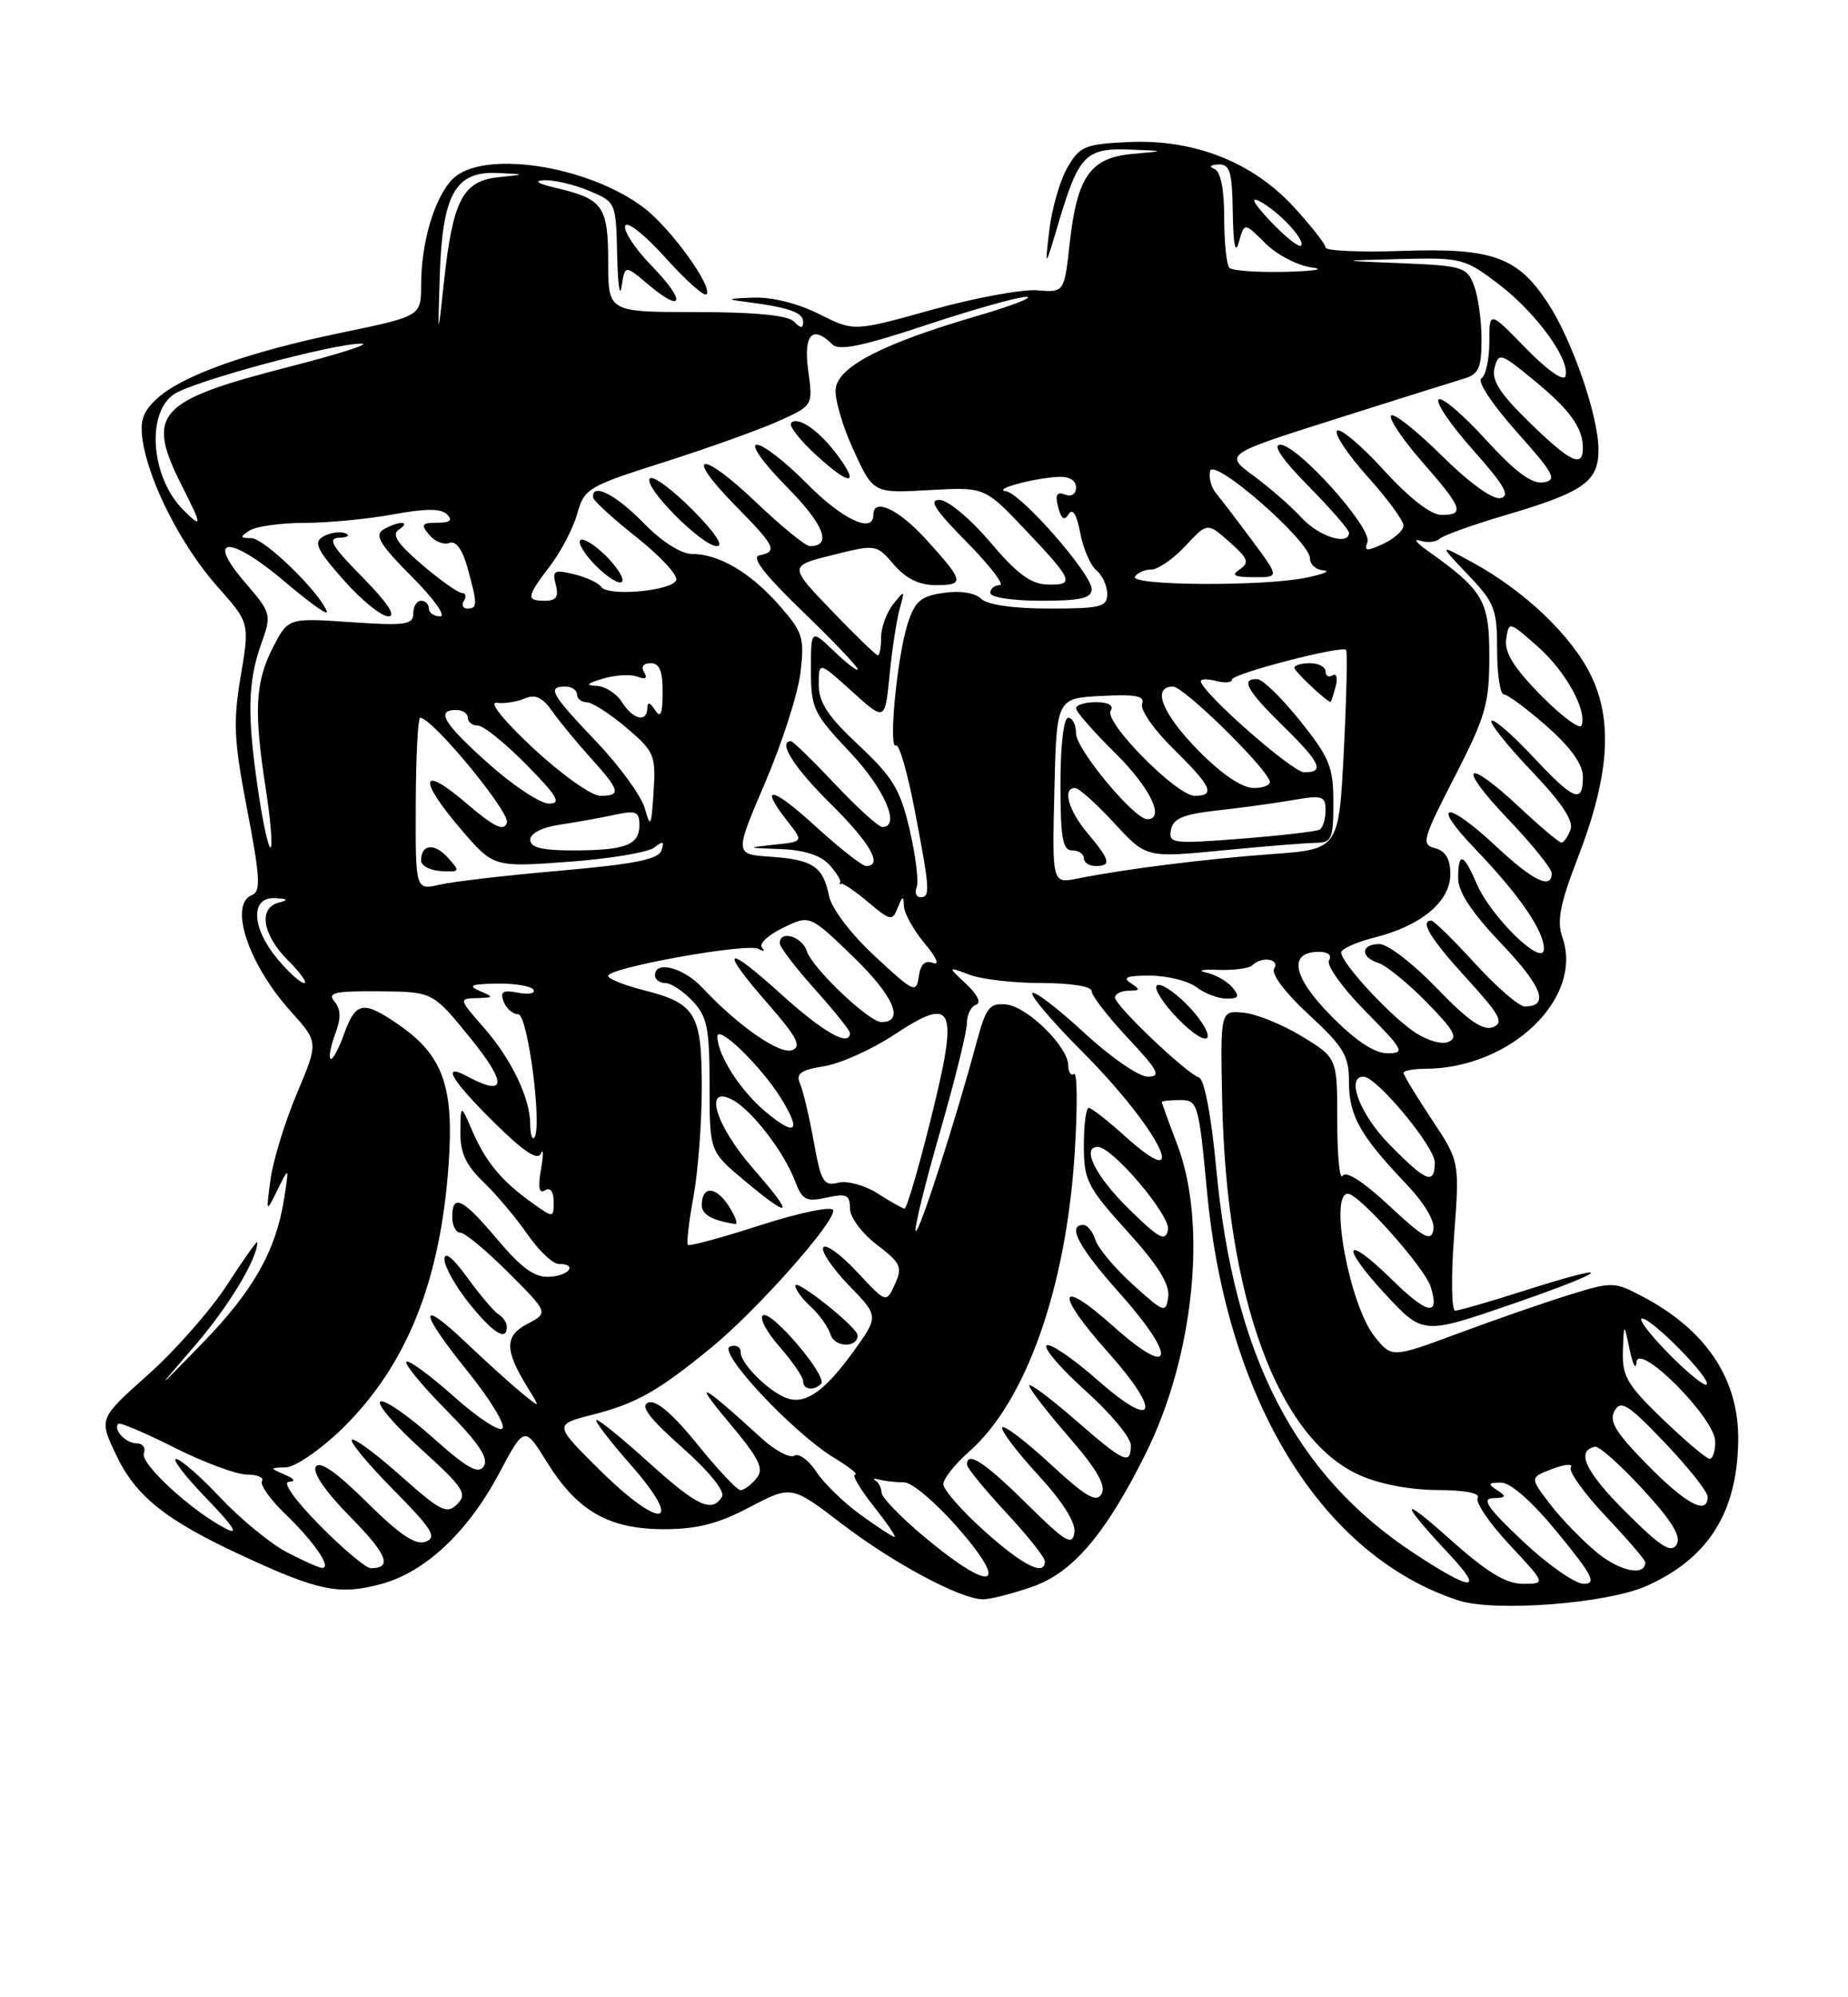 <?xml version="1.0" encoding="UTF-8" standalone="no"?>
<!DOCTYPE svg PUBLIC "-//W3C//DTD SVG 1.1//EN" "http://www.w3.org/Graphics/SVG/1.1/DTD/svg11.dtd" >
<svg xmlns="http://www.w3.org/2000/svg" xmlns:xlink="http://www.w3.org/1999/xlink" version="1.1" viewBox="0 0 237 256">
 <g >
 <path fill="currentColor"
d=" M 211.18 203.27 C 219.08 199.73 222.78 193.89 222.92 184.71 C 223.05 176.84 218.88 170.52 210.71 166.21 C 207.01 164.26 206.78 164.25 201.21 165.98 C 198.07 166.95 191.68 169.17 187.00 170.91 C 178.50 174.06 178.50 174.06 176.29 171.31 C 173.09 167.33 170.41 153.00 172.86 153.00 C 174.27 153.00 182.69 162.46 183.47 164.90 C 184.71 168.81 183.10 168.52 178.50 164.00 C 172.40 158.01 171.77 159.53 177.70 165.92 C 182.50 171.08 182.50 171.08 194.00 167.12 C 206.68 162.75 207.63 161.55 195.29 165.49 C 191.00 166.86 187.11 167.98 186.63 167.99 C 186.15 167.99 186.08 163.73 186.48 158.43 C 187.20 148.87 187.20 148.87 183.60 143.45 C 181.62 140.47 180.00 137.80 180.00 137.52 C 180.00 137.23 181.24 137.00 182.75 136.99 C 193.72 136.97 203.14 127.93 200.36 120.11 C 199.64 118.08 200.07 115.84 202.33 110.00 C 206.37 99.55 206.89 92.47 204.05 86.60 C 201.59 81.51 195.55 75.75 188.88 72.11 C 184.50 69.71 184.50 69.71 188.25 73.65 C 191.69 77.25 192.00 78.06 192.00 83.29 C 192.00 86.43 192.39 89.00 192.86 89.00 C 193.33 89.00 195.81 90.84 198.36 93.08 C 201.47 95.82 203.00 97.97 203.00 99.58 C 203.00 103.09 201.85 102.61 196.54 96.93 C 193.93 94.15 191.57 92.10 191.28 92.39 C 191.00 92.67 193.30 95.56 196.40 98.81 C 200.28 102.87 201.85 105.24 201.41 106.36 C 201.07 107.26 200.54 108.00 200.25 108.00 C 199.95 108.00 197.54 105.97 194.90 103.50 C 187.88 96.94 186.74 97.99 193.35 104.93 C 196.46 108.18 199.00 111.33 199.00 111.93 C 199.00 114.06 196.61 112.91 191.90 108.50 C 185.50 102.52 183.34 102.72 189.13 108.75 C 194.83 114.69 198.00 119.28 198.00 121.60 C 198.00 124.13 191.23 117.58 189.37 113.25 C 187.69 109.33 187.00 109.13 187.00 112.57 C 187.00 114.33 188.77 117.00 192.60 121.01 C 197.82 126.49 198.74 129.00 195.54 129.00 C 194.80 129.00 191.94 126.52 189.17 123.50 C 186.41 120.47 183.89 118.00 183.57 118.00 C 182.03 118.00 183.46 120.34 188.10 125.41 C 192.40 130.12 192.92 131.09 191.45 131.66 C 190.18 132.14 188.25 130.80 184.27 126.66 C 181.28 123.55 177.97 121.00 176.92 121.00 C 174.50 121.00 174.41 122.68 176.79 123.43 C 177.78 123.75 180.56 126.01 182.97 128.47 C 186.53 132.10 187.04 133.05 185.71 133.56 C 184.78 133.92 182.81 133.29 181.15 132.11 C 177.83 129.74 172.00 123.36 172.00 122.08 C 172.00 121.62 173.95 120.75 176.33 120.15 C 182.30 118.64 186.00 115.54 186.00 112.04 C 186.00 110.10 185.40 109.08 184.05 108.72 C 182.24 108.25 182.43 107.58 186.55 99.57 C 190.53 91.84 191.00 90.20 191.00 84.15 C 191.00 76.95 190.26 75.69 183.00 70.53 C 181.62 69.55 181.23 69.00 182.13 69.30 C 183.02 69.60 184.15 69.49 184.63 69.05 C 185.11 68.62 188.88 67.26 193.00 66.05 C 203.12 63.07 205.00 61.75 205.00 57.63 C 205.00 53.32 201.60 43.51 198.47 38.78 C 194.59 32.91 191.37 31.76 179.87 32.16 C 174.44 32.35 170.00 32.15 170.00 31.73 C 170.00 31.30 168.16 28.96 165.91 26.51 C 160.58 20.73 153.07 17.80 144.65 18.21 C 139.12 18.48 138.46 18.75 136.88 21.50 C 135.93 23.15 134.90 26.75 134.57 29.50 C 133.99 34.50 133.99 34.50 135.84 28.28 C 138.35 19.89 139.27 18.96 144.87 19.17 C 149.50 19.35 149.50 19.35 145.23 19.73 C 139.83 20.22 138.14 22.62 137.19 31.15 C 136.49 37.50 136.49 37.50 132.99 37.21 C 131.07 37.06 125.00 38.18 119.50 39.71 C 109.50 42.50 109.50 42.50 105.04 40.25 C 102.32 38.88 99.00 38.06 96.54 38.15 C 93.30 38.27 93.09 38.37 95.50 38.67 C 101.04 39.37 103.00 40.03 103.00 41.22 C 103.00 42.12 102.71 42.11 101.80 41.20 C 101.01 40.41 96.76 40.00 89.30 40.00 C 78.00 40.00 78.00 40.00 78.00 33.62 C 78.00 26.46 77.34 25.51 71.42 24.12 C 68.98 23.55 68.36 23.16 69.78 23.10 C 71.04 23.05 73.62 23.65 75.53 24.45 C 78.98 25.89 79.00 25.93 79.15 32.70 C 79.23 36.44 79.49 38.25 79.72 36.72 C 80.14 33.94 80.14 33.94 83.19 36.51 C 87.70 40.30 87.97 38.58 83.57 34.07 C 81.48 31.93 79.96 29.63 80.18 28.96 C 80.41 28.28 82.67 30.07 85.32 33.01 C 87.92 35.91 90.30 38.03 90.60 37.73 C 91.50 36.84 86.03 29.26 82.60 26.65 C 75.44 21.19 61.87 19.13 58.06 22.94 C 55.74 25.26 54.01 31.03 54.01 36.51 C 54.00 40.53 54.00 40.53 43.75 42.65 C 31.67 45.16 23.26 48.17 20.08 51.14 C 18.26 52.84 17.90 53.98 18.33 56.68 C 19.21 62.04 23.36 70.09 27.87 75.17 C 32.02 79.83 32.02 79.83 30.87 86.67 C 29.88 92.56 29.99 94.92 31.71 103.84 C 33.35 112.34 33.46 114.27 32.35 114.70 C 29.27 115.88 31.84 123.60 37.33 129.68 C 40.85 133.58 40.85 133.58 38.07 140.16 C 36.55 143.78 35.03 148.71 34.70 151.12 C 34.11 155.50 34.11 155.50 35.59 152.50 C 37.08 149.50 37.08 149.50 36.46 153.50 C 35.42 160.25 32.53 165.39 26.02 172.09 C 19.79 178.50 19.79 178.50 24.97 172.50 C 29.32 167.46 33.00 161.37 33.00 159.22 C 33.00 158.93 31.28 161.35 29.17 164.61 C 27.07 167.87 22.50 173.07 19.02 176.17 C 12.69 181.81 12.69 181.81 14.82 186.33 C 17.38 191.79 21.18 194.83 31.30 199.50 C 40.87 203.93 43.56 204.47 48.87 203.03 C 54.51 201.52 59.97 196.40 63.98 188.90 C 67.25 182.75 67.25 182.75 70.14 187.40 C 74.05 193.69 78.07 195.99 85.14 196.00 C 89.39 196.00 92.09 195.31 96.14 193.18 C 101.50 190.37 101.50 190.37 108.00 195.34 C 114.58 200.37 123.19 204.97 126.07 204.99 C 126.94 205.00 129.74 204.29 132.30 203.41 C 137.55 201.63 141.80 196.64 146.98 186.21 C 153.12 173.82 154.85 156.89 151.00 146.76 C 149.90 143.87 149.00 141.39 149.00 141.25 C 149.00 141.11 150.06 141.00 151.35 141.00 C 153.61 141.00 153.73 141.40 154.80 152.75 C 157.31 179.56 169.50 199.38 187.00 205.12 C 191.65 206.65 206.12 205.54 211.18 203.27 Z  M 181.41 199.13 C 166.12 189.10 158.25 173.87 156.00 149.97 C 155.35 143.01 154.46 138.34 153.76 138.10 C 152.07 137.52 143.00 128.89 143.00 127.86 C 143.00 127.39 143.79 126.99 144.75 126.98 C 146.25 126.97 146.28 126.83 145.00 126.00 C 143.90 125.29 144.56 125.03 147.50 125.05 C 149.70 125.06 152.37 125.72 153.44 126.53 C 154.51 127.34 156.25 128.00 157.31 128.00 C 158.88 128.00 159.02 127.73 158.05 126.56 C 157.39 125.77 155.87 124.91 154.68 124.65 C 153.48 124.39 154.16 124.23 156.20 124.31 C 158.23 124.38 160.22 124.12 160.61 123.72 C 161.80 122.53 164.18 122.90 163.41 124.14 C 162.99 124.82 164.82 127.25 167.85 130.05 C 172.35 134.20 173.00 135.30 173.00 138.68 C 173.00 142.99 174.43 145.54 180.24 151.64 C 182.66 154.17 184.05 156.49 183.83 157.64 C 183.53 159.19 182.59 158.68 178.17 154.55 C 174.85 151.45 172.61 150.02 172.18 150.71 C 171.81 151.32 171.50 148.17 171.50 143.71 C 171.50 135.60 171.50 135.60 167.00 132.85 C 164.53 131.34 161.15 129.96 159.50 129.80 C 156.50 129.50 156.50 129.50 156.74 141.13 C 157.27 166.34 163.86 184.31 174.31 189.05 C 176.86 190.21 180.78 190.96 184.31 190.98 C 187.87 190.99 189.88 191.38 189.51 191.99 C 189.17 192.53 191.01 195.23 193.59 197.99 C 198.27 203.00 198.27 203.00 195.31 203.00 C 193.11 203.00 190.68 201.51 185.92 197.26 C 179.44 191.46 179.43 192.34 185.90 199.25 C 190.39 204.05 188.85 204.01 181.41 199.13 Z  M 152.15 128.69 C 150.45 126.99 148.74 125.92 148.35 126.32 C 147.96 126.71 149.17 128.62 151.05 130.56 C 152.95 132.51 154.64 133.57 154.86 132.93 C 155.07 132.30 153.85 130.39 152.15 128.69 Z  M 195.30 197.54 C 190.77 193.27 189.94 192.06 191.50 192.02 C 193.16 191.98 193.25 191.80 192.00 191.00 C 190.76 190.20 190.84 190.03 192.50 190.03 C 193.75 190.03 196.49 192.46 199.81 196.51 C 204.24 201.92 204.79 203.00 203.11 203.00 C 202.00 203.00 198.48 200.54 195.30 197.54 Z  M 118.81 197.21 C 115.68 194.62 113.09 191.97 113.06 191.33 C 113.03 190.69 112.66 189.98 112.25 189.75 C 111.84 189.52 112.10 189.48 112.83 189.66 C 113.56 189.85 114.98 190.00 115.98 190.00 C 116.98 190.00 120.14 192.70 123.00 196.00 C 129.52 203.52 127.24 204.18 118.81 197.21 Z  M 204.80 198.99 C 202.90 197.42 200.18 194.61 198.76 192.75 C 196.18 189.37 196.18 189.37 199.10 188.27 C 200.70 187.66 201.76 187.58 201.45 188.08 C 201.14 188.59 203.16 191.40 205.94 194.35 C 208.72 197.29 211.00 199.94 211.00 200.24 C 211.00 202.08 207.76 201.42 204.80 198.99 Z  M 36.73 198.92 C 34.66 197.83 30.85 194.70 28.27 191.97 C 25.70 189.23 23.13 187.00 22.58 187.00 C 22.03 187.00 23.81 189.30 26.54 192.12 C 29.91 195.60 30.70 196.83 29.00 195.95 C 24.60 193.70 17.94 187.59 18.45 186.27 C 18.72 185.57 18.30 185.00 17.53 185.00 C 16.13 185.00 14.45 183.21 15.18 182.49 C 15.38 182.28 18.63 183.66 22.40 185.56 C 26.16 187.45 30.34 189.00 31.68 189.00 C 33.02 189.00 33.88 189.38 33.60 189.84 C 33.31 190.30 34.67 192.22 36.62 194.09 C 40.33 197.66 42.62 201.03 41.29 200.96 C 40.85 200.93 38.80 200.02 36.73 198.92 Z  M 41.00 195.50 C 37.85 192.31 36.18 189.97 37.03 189.93 C 37.97 189.88 37.77 189.55 36.50 189.00 C 34.57 188.17 34.58 188.14 36.68 188.07 C 37.88 188.03 41.10 185.82 43.84 183.16 C 52.13 175.08 56.49 164.27 57.54 149.17 C 58.24 139.18 56.78 135.20 51.00 131.25 C 46.55 128.21 45.62 128.39 44.11 132.57 C 43.40 134.54 42.62 135.95 42.38 135.71 C 42.14 135.47 42.42 134.04 42.99 132.52 C 43.75 130.53 43.72 129.37 42.90 128.38 C 41.95 127.23 42.90 127.01 48.63 127.06 C 55.50 127.11 55.50 127.11 60.33 133.06 C 65.08 138.91 64.94 140.65 59.93 137.96 C 56.52 136.14 57.85 138.42 63.38 143.88 C 67.15 147.61 68.95 148.80 69.37 147.85 C 69.70 147.11 69.71 148.02 69.38 149.88 C 68.97 152.21 69.13 153.04 69.89 152.57 C 70.57 152.15 71.00 152.71 71.00 154.01 C 71.00 156.14 71.00 156.14 68.25 154.18 C 64.34 151.39 62.31 148.95 60.58 144.97 C 59.08 141.50 59.08 141.50 59.04 145.06 C 59.01 147.74 59.74 149.33 61.98 151.48 C 63.62 153.05 66.16 156.06 67.62 158.17 C 69.08 160.28 70.89 162.00 71.64 162.00 C 74.11 162.00 73.05 163.50 70.47 163.65 C 68.58 163.76 66.90 162.56 63.82 158.90 C 59.33 153.58 58.00 152.91 58.00 156.00 C 58.00 157.10 58.47 158.00 59.05 158.00 C 59.62 158.00 62.40 160.31 65.22 163.13 C 70.35 168.26 70.35 168.26 67.63 169.69 C 64.67 171.24 64.70 173.07 67.76 178.00 C 69.31 180.50 69.31 180.50 66.90 178.54 C 65.58 177.46 62.36 174.55 59.75 172.07 C 53.56 166.21 53.69 167.98 60.03 175.84 C 62.80 179.28 64.79 182.53 64.46 183.06 C 64.13 183.60 61.33 181.78 58.25 179.03 C 55.16 176.28 52.41 174.26 52.12 174.54 C 51.84 174.82 54.16 177.63 57.27 180.78 C 61.36 184.91 62.69 186.89 62.06 187.91 C 61.37 189.02 59.95 188.23 55.43 184.20 C 52.27 181.38 49.28 179.33 48.78 179.64 C 48.28 179.94 50.63 182.69 54.01 185.74 C 59.45 190.67 59.97 191.46 58.64 192.79 C 57.31 194.12 56.50 193.71 51.39 189.16 C 48.22 186.34 45.41 184.26 45.12 184.54 C 44.84 184.82 47.26 187.72 50.49 190.99 C 55.41 195.96 56.08 197.03 54.60 197.60 C 53.31 198.10 51.29 196.75 47.04 192.54 C 43.14 188.68 41.00 187.19 40.50 188.00 C 40.05 188.73 41.75 191.21 44.91 194.41 C 49.66 199.22 50.38 201.00 47.55 201.00 C 46.93 201.00 43.99 198.53 41.00 195.50 Z  M 65.00 170.06 C 65.00 169.54 64.52 168.82 63.93 168.46 C 63.35 168.10 61.55 165.98 59.93 163.75 C 58.08 161.19 57.00 160.33 57.00 161.41 C 57.00 162.35 58.43 164.89 60.17 167.06 C 63.25 170.89 65.00 171.98 65.00 170.06 Z  M 126.23 196.22 C 123.33 193.62 120.97 190.92 120.98 190.22 C 120.99 189.52 122.49 187.63 124.30 186.04 C 131.57 179.66 136.73 165.08 137.82 147.85 C 138.20 141.99 138.16 137.40 137.75 137.65 C 137.34 137.91 137.00 137.42 137.00 136.57 C 137.00 134.18 131.78 129.03 129.06 128.75 C 126.92 128.53 126.46 129.10 125.27 133.50 C 122.52 143.72 117.85 158.18 117.44 157.78 C 117.21 157.55 118.59 151.90 120.51 145.24 C 122.43 138.58 124.00 132.23 124.00 131.14 C 124.00 130.06 124.53 128.99 125.17 128.78 C 125.87 128.54 125.38 127.50 123.92 126.13 C 121.50 123.87 121.50 123.87 124.32 124.93 C 125.86 125.52 130.03 126.00 133.57 126.00 C 137.36 126.00 140.00 126.43 140.00 127.04 C 140.00 127.62 142.09 130.32 144.64 133.04 C 148.57 137.24 148.96 138.00 147.19 138.00 C 146.05 138.00 142.37 135.46 139.03 132.36 C 135.68 129.26 132.69 126.98 132.39 127.28 C 132.09 127.58 135.01 131.00 138.87 134.87 C 148.66 144.68 153.12 153.62 144.22 145.58 C 142.04 143.61 139.97 142.00 139.63 142.00 C 139.28 142.00 139.00 144.17 139.00 146.83 C 139.00 151.29 139.43 152.13 144.57 157.82 C 148.50 162.15 150.05 164.63 149.82 166.22 C 149.52 168.35 149.30 168.28 145.29 164.65 C 142.98 162.56 140.81 159.98 140.48 158.92 C 140.14 157.86 139.45 157.00 138.93 157.00 C 136.81 157.00 138.33 159.86 143.58 165.74 C 151.06 174.13 150.52 176.91 142.75 169.97 C 135.64 163.63 135.23 165.62 142.07 173.29 C 149.11 181.18 148.23 183.47 140.71 176.85 C 137.52 174.05 134.60 172.07 134.21 172.45 C 133.83 172.84 136.11 175.48 139.29 178.33 C 142.46 181.17 145.04 184.29 145.03 185.25 C 144.99 187.84 144.22 187.49 137.83 181.93 C 134.62 179.14 132.00 177.20 132.00 177.60 C 132.00 178.01 134.28 180.96 137.06 184.16 C 140.66 188.30 141.87 190.40 141.28 191.46 C 140.62 192.65 139.29 191.88 134.69 187.63 C 131.52 184.71 128.75 182.60 128.53 182.96 C 128.31 183.31 130.37 186.04 133.11 189.02 C 136.31 192.50 137.98 195.15 137.79 196.46 C 137.53 198.19 136.61 197.63 131.68 192.75 C 126.29 187.42 123.97 185.90 124.02 187.75 C 124.03 188.16 126.28 190.91 129.02 193.86 C 131.76 196.80 134.00 199.61 134.00 200.11 C 134.00 202.08 131.23 200.70 126.23 196.22 Z  M 208.46 193.76 C 203.30 188.61 202.06 185.94 204.56 185.43 C 205.08 185.33 207.84 187.79 210.70 190.90 C 214.46 194.99 215.65 196.95 215.01 197.99 C 214.31 199.12 212.91 198.22 208.46 193.76 Z  M 110.36 194.15 C 108.19 192.58 105.63 190.09 104.67 188.61 C 103.70 187.14 102.44 186.23 101.87 186.58 C 101.30 186.93 99.40 185.93 97.66 184.34 C 89.81 177.18 88.74 176.66 93.43 182.25 C 97.43 187.03 98.03 188.25 97.00 189.50 C 96.32 190.33 95.40 191.00 94.97 191.00 C 94.54 191.00 92.04 188.35 89.42 185.10 C 86.24 181.18 84.14 179.39 83.14 179.77 C 82.06 180.19 83.24 181.76 87.48 185.52 C 90.98 188.63 93.02 191.15 92.59 191.85 C 91.30 193.94 89.41 193.06 83.26 187.50 C 79.92 184.47 76.88 182.00 76.51 182.00 C 76.14 182.00 78.11 184.59 80.89 187.75 C 87.91 195.73 84.81 196.23 76.89 188.39 C 71.03 182.59 71.03 182.59 76.02 181.32 C 81.63 179.88 84.39 178.32 91.24 172.71 C 97.12 167.90 107.31 156.40 106.84 155.10 C 106.65 154.57 102.49 155.44 97.54 157.03 C 92.62 158.62 88.42 159.76 88.23 159.56 C 88.03 159.36 88.34 156.59 88.93 153.41 C 89.52 150.23 90.00 143.92 90.00 139.39 C 90.00 129.86 89.23 128.59 82.42 126.88 C 79.99 126.26 78.00 125.45 78.00 125.08 C 78.00 124.03 95.89 120.82 97.28 121.62 C 97.95 122.01 98.15 121.94 97.72 121.46 C 97.29 120.99 98.50 119.85 100.40 118.93 C 103.85 117.24 103.85 117.24 109.50 122.71 C 114.64 127.70 116.05 131.00 113.03 131.00 C 111.45 131.00 104.16 124.08 103.48 121.92 C 102.87 120.02 100.00 119.17 100.00 120.89 C 100.00 121.38 102.03 124.04 104.50 126.79 C 106.97 129.54 109.00 132.07 109.00 132.40 C 109.00 134.25 105.61 132.34 100.17 127.42 C 92.88 120.82 92.16 121.43 98.58 128.77 C 102.20 132.91 102.83 134.13 101.60 134.60 C 100.01 135.21 94.62 131.47 90.08 126.60 C 87.68 124.03 84.00 123.06 84.00 125.00 C 84.00 125.55 84.60 126.00 85.33 126.00 C 86.05 126.00 87.63 127.04 88.83 128.31 C 90.70 130.31 91.00 131.78 91.00 139.10 C 91.00 147.58 91.00 147.58 95.44 151.29 C 101.59 156.43 101.97 155.93 96.58 149.77 C 91.74 144.23 90.16 138.95 93.96 140.98 C 96.42 142.30 100.53 147.62 101.94 151.33 C 102.88 153.82 103.37 154.08 106.01 153.50 C 108.56 152.94 109.00 153.14 109.00 154.87 C 109.00 156.01 110.51 158.05 112.44 159.53 C 115.54 161.89 115.77 162.40 114.77 164.60 C 113.66 167.05 113.66 167.05 109.90 163.01 C 107.83 160.79 105.88 159.38 105.58 159.88 C 105.27 160.37 106.75 162.56 108.87 164.75 C 112.72 168.71 112.72 168.71 109.39 173.31 C 105.77 178.29 103.34 180.01 101.00 179.24 C 98.74 178.50 95.00 174.83 95.00 173.36 C 95.00 172.65 94.38 172.30 93.62 172.59 C 91.94 173.24 101.70 183.65 107.00 186.87 C 108.92 188.04 110.12 188.99 109.67 189.00 C 109.21 189.00 110.26 190.80 112.00 193.00 C 113.74 195.20 114.97 197.00 114.73 197.00 C 114.50 197.00 112.53 195.72 110.36 194.15 Z  M 105.30 177.37 C 106.20 176.46 98.95 167.91 97.85 168.59 C 97.35 168.90 98.30 170.71 99.97 172.61 C 101.63 174.51 103.00 176.50 103.00 177.03 C 103.00 178.12 104.34 178.32 105.30 177.37 Z  M 109.98 171.14 C 109.95 170.12 102.00 163.79 102.00 164.79 C 102.00 165.28 102.89 166.49 103.97 167.48 C 105.06 168.46 106.21 170.08 106.53 171.08 C 107.05 172.73 110.03 172.78 109.98 171.14 Z  M 93.41 154.51 C 91.76 151.99 90.00 151.98 90.00 154.49 C 90.00 155.67 91.39 156.45 94.27 156.88 C 94.70 156.95 94.31 155.88 93.41 154.51 Z  M 211.27 187.75 C 207.20 183.61 206.31 182.15 207.06 180.83 C 207.87 179.40 208.81 180.00 213.51 184.92 C 216.53 188.09 219.00 191.20 219.00 191.84 C 219.00 194.27 216.25 192.81 211.27 187.75 Z  M 213.25 181.91 C 208.68 177.51 208.02 176.38 208.13 173.18 C 208.26 169.50 208.26 169.50 209.00 173.00 C 209.41 174.93 209.80 175.66 209.87 174.62 C 210.06 171.85 219.94 181.75 219.97 184.75 C 219.99 185.99 219.66 186.99 219.25 186.98 C 218.84 186.97 216.14 184.68 213.25 181.91 Z  M 213.98 173.48 C 211.56 171.02 210.04 169.00 210.59 169.00 C 211.89 169.00 219.53 176.80 218.87 177.46 C 218.60 177.73 216.40 175.94 213.98 173.48 Z  M 144.70 154.88 C 140.49 150.75 138.64 147.00 140.79 147.00 C 142.67 147.00 150.17 155.86 149.79 157.64 C 149.46 159.20 148.64 158.76 144.70 154.88 Z  M 112.54 152.96 C 110.89 151.91 108.65 151.30 107.49 151.59 C 105.63 152.06 105.29 151.48 104.36 146.31 C 103.78 143.11 102.99 139.77 102.60 138.89 C 102.04 137.61 102.67 137.15 105.70 136.66 C 107.79 136.32 111.84 134.50 114.70 132.61 C 122.39 127.54 122.99 128.93 119.36 143.48 C 117.79 149.80 116.28 154.95 116.00 154.91 C 115.72 154.88 114.17 154.00 112.54 152.96 Z  M 178.21 146.71 C 174.41 142.85 172.56 138.00 174.87 138.00 C 176.54 138.00 184.00 146.97 184.00 148.98 C 184.00 151.93 182.91 151.50 178.21 146.71 Z  M 68.00 144.13 C 68.00 140.76 65.59 135.74 62.02 131.68 C 58.84 128.05 58.82 128.00 61.15 127.93 C 63.35 127.86 63.38 127.81 61.50 127.00 C 59.95 126.33 60.43 126.12 63.69 126.07 C 66.00 126.03 68.12 126.38 68.41 126.86 C 68.70 127.33 67.82 127.50 66.46 127.24 C 64.48 126.86 64.10 127.09 64.59 128.38 C 64.93 129.27 65.77 130.00 66.46 130.00 C 67.70 130.00 69.60 144.74 68.50 145.83 C 68.23 146.11 68.00 145.34 68.00 144.13 Z  M 98.09 142.42 C 94.92 139.75 92.00 135.17 92.00 132.86 C 92.00 131.21 97.62 136.66 100.18 140.80 C 102.85 145.11 102.03 145.74 98.09 142.42 Z  M 170.68 130.18 C 165.75 125.18 165.17 122.00 169.17 122.00 C 170.33 122.00 170.84 122.44 170.44 123.10 C 170.07 123.70 172.15 126.61 175.10 129.60 C 180.04 134.61 180.25 135.00 177.93 135.00 C 176.26 135.00 173.84 133.39 170.68 130.18 Z  M 112.19 122.55 C 109.11 119.69 106.64 116.44 106.32 114.83 C 105.56 111.06 104.25 110.18 98.82 109.81 C 94.19 109.50 94.19 109.50 98.14 100.28 C 100.31 95.20 102.35 88.87 102.66 86.20 C 103.19 81.75 102.96 81.03 99.97 77.62 C 96.27 73.40 92.20 71.00 88.75 71.00 C 87.33 71.00 84.86 69.42 82.50 67.00 C 78.95 63.37 75.91 61.83 76.06 63.75 C 76.09 64.16 78.59 66.45 81.61 68.84 C 84.63 71.23 86.93 73.70 86.73 74.34 C 86.26 75.74 77.94 76.50 77.10 75.22 C 76.77 74.72 75.20 73.99 73.62 73.60 C 71.06 72.98 70.80 73.13 71.28 74.95 C 71.68 76.49 71.34 77.00 69.91 77.00 C 67.43 77.00 67.50 76.53 70.56 72.51 C 71.97 70.67 73.53 67.65 74.04 65.81 C 74.92 62.62 75.43 62.32 85.23 59.21 C 90.88 57.41 97.47 55.05 99.88 53.96 C 104.27 51.98 104.27 51.98 103.65 47.49 C 103.02 42.87 104.20 41.60 106.74 44.14 C 107.60 45.00 110.63 44.37 118.84 41.64 C 124.87 39.64 130.64 38.02 131.65 38.05 C 132.67 38.08 129.68 39.23 125.00 40.59 C 113.27 44.03 107.58 46.95 107.18 49.76 C 107.00 51.00 108.01 54.54 109.43 57.62 C 111.99 63.23 111.99 63.23 119.14 62.82 C 126.28 62.42 126.28 62.42 131.39 67.80 C 137.65 74.39 137.91 75.02 134.33 74.92 C 132.19 74.86 130.41 73.54 127.00 69.50 C 124.52 66.56 121.62 64.13 120.53 64.08 C 119.04 64.02 119.86 65.31 124.00 69.50 C 126.99 72.53 128.88 75.00 128.22 75.00 C 127.55 75.00 127.00 75.45 127.00 76.00 C 127.00 76.56 129.83 77.00 133.50 77.00 C 138.59 77.00 140.00 76.68 140.00 75.51 C 140.00 73.56 130.94 63.22 129.00 62.96 C 127.23 62.73 132.49 61.29 135.75 61.12 C 137.12 61.05 138.00 61.58 138.00 62.47 C 138.00 63.33 137.41 63.71 136.57 63.39 C 135.52 62.99 135.29 63.41 135.71 65.01 C 136.11 66.54 136.50 66.80 137.06 65.90 C 137.56 65.09 138.09 65.94 138.53 68.28 C 138.90 70.29 139.84 72.45 140.60 73.09 C 141.37 73.72 142.00 75.09 142.00 76.12 C 142.00 77.79 141.17 78.00 134.57 78.00 C 129.95 78.00 126.64 77.52 125.82 76.74 C 125.02 75.97 123.12 75.68 121.00 75.99 C 118.06 76.42 117.33 77.06 116.39 80.00 C 115.04 84.24 113.90 96.18 114.91 95.55 C 115.31 95.31 116.39 99.06 117.32 103.89 C 119.27 114.10 119.33 115.00 118.03 115.00 C 117.50 115.00 117.29 114.41 117.56 113.69 C 117.84 112.97 117.43 109.67 116.66 106.35 C 115.46 101.19 114.51 99.62 110.13 95.52 C 106.18 91.83 105.00 90.04 105.00 87.75 C 105.00 84.77 105.00 84.77 109.25 88.61 C 113.50 92.46 113.50 92.46 114.09 86.48 C 114.41 83.19 115.00 79.38 115.39 78.00 C 116.07 75.60 116.04 75.58 114.55 77.44 C 113.70 78.51 113.00 80.42 113.00 81.69 C 113.00 82.96 112.81 84.00 112.58 84.00 C 112.36 84.00 109.69 81.42 106.66 78.27 C 101.16 72.54 101.16 72.54 106.77 71.14 C 112.35 69.75 112.40 69.76 114.64 72.37 C 116.19 74.17 117.89 75.00 120.04 75.00 C 123.76 75.00 123.65 74.50 118.75 69.12 C 115.23 65.25 112.00 63.75 112.00 66.00 C 112.00 68.46 108.02 66.58 103.50 62.00 C 100.79 59.25 97.90 57.00 97.07 57.00 C 96.21 57.00 97.83 59.29 100.90 62.40 C 105.69 67.25 106.76 70.00 103.87 70.00 C 103.31 70.00 100.18 67.45 96.92 64.34 C 89.83 57.58 87.59 57.98 94.31 64.81 C 99.45 70.02 99.77 70.70 97.40 71.18 C 96.30 71.40 97.98 73.59 102.90 78.34 C 106.81 82.11 110.00 85.45 110.00 85.78 C 110.00 86.11 108.65 85.08 107.00 83.50 C 104.00 80.63 104.00 80.63 104.00 85.87 C 104.00 90.80 104.31 91.44 109.00 96.41 C 113.45 101.11 115.56 106.00 113.15 106.00 C 112.67 106.00 109.95 103.53 107.09 100.50 C 104.23 97.47 101.69 95.00 101.44 95.00 C 99.69 95.00 101.84 98.40 106.50 103.00 C 111.60 108.04 113.30 111.00 111.08 111.00 C 110.57 111.00 107.65 108.70 104.58 105.90 C 98.98 100.78 97.24 100.49 101.02 105.30 C 103.05 107.88 103.05 107.88 99.27 108.27 C 95.67 108.65 95.70 108.67 100.10 108.83 C 103.11 108.94 105.26 109.63 106.35 110.83 C 107.26 111.84 107.89 112.85 107.75 113.08 C 107.61 113.31 107.67 113.40 107.89 113.28 C 108.10 113.16 109.66 114.22 111.34 115.63 C 114.20 118.04 114.45 118.09 115.13 116.35 C 115.75 114.78 115.87 114.75 115.93 116.17 C 115.97 117.09 117.17 119.23 118.59 120.93 C 120.09 122.70 120.54 123.76 119.67 123.43 C 118.63 123.03 118.06 123.57 117.83 125.17 C 117.52 127.36 117.18 127.20 112.19 122.55 Z  M 77.73 71.27 C 76.26 69.81 74.77 68.89 74.42 69.24 C 74.07 69.59 74.99 71.08 76.45 72.55 C 77.92 74.01 79.41 74.93 79.76 74.58 C 80.11 74.23 79.19 72.74 77.73 71.27 Z  M 88.77 65.30 C 86.19 62.71 83.75 60.92 83.35 61.32 C 82.38 62.29 90.01 70.00 91.94 70.00 C 92.87 70.00 91.62 68.15 88.77 65.30 Z  M 107.38 58.31 C 105.05 55.19 102.35 53.31 101.47 54.20 C 101.12 54.54 102.56 56.40 104.67 58.33 C 108.99 62.30 110.35 62.29 107.38 58.31 Z  M 35.59 122.92 C 32.26 118.96 32.08 114.95 35.25 115.12 C 36.94 115.20 37.07 115.35 35.75 115.69 C 33.10 116.38 33.65 119.80 36.92 123.08 C 38.53 124.68 39.47 126.00 39.01 126.00 C 38.55 126.00 37.01 124.62 35.59 122.92 Z  M 53.32 103.05 C 53.34 96.97 53.60 92.00 53.89 92.00 C 55.44 92.00 65.47 104.15 65.01 105.46 C 64.61 106.61 63.38 106.01 59.74 102.90 C 53.90 97.90 53.57 99.82 59.15 106.33 C 63.30 111.16 63.30 111.16 72.90 110.46 C 78.18 110.08 83.14 109.25 83.91 108.63 C 85.02 107.75 85.22 107.82 84.83 109.00 C 84.46 110.14 81.39 110.76 71.92 111.59 C 65.09 112.18 58.10 112.99 56.39 113.39 C 53.28 114.10 53.28 114.10 53.32 103.05 Z  M 57.43 109.92 C 55.69 108.00 54.00 108.19 54.00 110.31 C 54.00 110.96 55.15 111.57 56.56 111.65 C 59.01 111.79 59.05 111.71 57.43 109.92 Z  M 135.22 101.38 C 135.50 89.50 135.50 89.50 141.24 89.20 C 145.67 88.97 146.86 89.20 146.47 90.22 C 146.19 90.95 147.99 93.54 150.48 95.98 C 155.40 100.81 155.94 102.00 153.21 102.00 C 150.90 102.00 141.55 92.53 142.44 91.10 C 142.86 90.41 142.16 90.00 140.56 90.00 C 139.15 90.00 138.00 90.35 138.00 90.79 C 138.00 91.22 140.25 93.79 143.00 96.50 C 147.49 100.92 149.47 105.00 147.13 105.00 C 145.46 105.00 138.00 96.03 138.00 94.02 C 138.00 92.91 137.55 92.00 137.00 92.00 C 136.41 92.00 136.00 95.50 136.00 100.50 C 136.00 107.39 136.28 109.00 137.50 109.00 C 138.32 109.00 139.00 109.45 139.00 110.00 C 139.00 110.55 139.68 111.00 140.50 111.00 C 142.57 111.00 142.39 110.26 139.50 106.82 C 137.01 103.86 136.21 101.00 137.87 101.00 C 138.35 101.00 140.60 103.01 142.87 105.47 C 146.99 109.95 146.99 109.95 156.75 109.00 C 162.11 108.48 167.51 108.04 168.75 108.03 C 170.79 108.00 171.00 107.52 171.00 102.86 C 171.00 98.32 170.51 97.11 166.75 92.41 C 164.41 89.49 161.94 87.07 161.25 87.05 C 159.06 86.96 159.88 88.47 164.50 93.00 C 169.39 97.79 169.94 99.01 167.25 98.98 C 165.70 98.96 154.00 88.65 154.00 87.30 C 154.00 87.01 154.90 87.00 156.00 87.29 C 157.10 87.58 158.00 87.49 158.00 87.10 C 158.00 86.35 172.04 82.71 172.63 83.30 C 172.82 83.49 172.69 89.31 172.34 96.24 C 171.70 108.85 171.70 108.85 163.10 109.47 C 154.45 110.11 144.31 111.38 138.22 112.60 C 134.93 113.26 134.93 113.26 135.22 101.38 Z  M 171.29 88.00 C 171.58 86.90 171.41 86.25 170.91 86.56 C 170.41 86.87 170.00 86.64 170.00 86.06 C 170.00 85.48 169.10 85.00 168.00 85.00 C 166.90 85.00 166.00 85.27 166.00 85.59 C 166.00 86.04 169.98 89.80 170.63 89.97 C 170.71 89.99 171.00 89.10 171.29 88.00 Z  M 33.13 101.50 C 31.68 91.75 31.76 87.42 33.48 82.59 C 34.86 78.73 34.83 78.62 31.37 74.59 C 26.22 68.58 29.58 68.63 36.67 74.68 C 39.78 77.33 42.14 78.99 41.91 78.37 C 41.02 75.91 33.90 69.00 32.25 68.98 C 30.76 68.97 30.72 68.83 32.00 68.00 C 32.83 67.47 36.00 67.02 39.07 67.02 C 42.13 67.01 47.25 66.52 50.44 65.93 C 54.58 65.16 56.56 65.16 57.33 65.93 C 58.09 66.69 57.73 67.00 56.08 67.00 C 54.10 67.00 53.94 67.23 55.04 68.55 C 55.74 69.40 56.91 69.87 57.63 69.59 C 58.47 69.27 59.30 70.41 59.96 72.79 C 61.25 77.45 61.25 78.00 59.94 78.00 C 59.36 78.00 59.16 77.55 59.50 77.00 C 59.84 76.45 59.72 76.00 59.24 76.00 C 58.76 76.00 56.44 74.36 54.10 72.36 C 50.93 69.64 50.18 68.50 51.17 67.87 C 51.90 67.41 52.05 67.03 51.50 67.03 C 50.95 67.03 49.87 67.43 49.10 67.92 C 48.01 68.60 48.83 69.93 52.80 73.90 C 55.61 76.71 57.25 79.00 56.45 79.00 C 55.65 79.00 55.00 78.55 55.00 78.00 C 55.00 77.45 54.55 77.00 54.00 77.00 C 53.45 77.00 53.00 77.74 53.00 78.64 C 53.00 80.08 51.97 80.22 44.97 79.74 C 36.95 79.19 36.95 79.19 34.97 83.05 C 32.72 87.46 32.54 91.17 34.09 101.14 C 34.69 105.00 34.97 108.36 34.72 108.62 C 34.46 108.87 33.75 105.67 33.13 101.50 Z  M 46.50 74.00 C 42.52 69.96 41.95 68.98 43.54 68.92 C 44.62 68.88 44.95 68.62 44.29 68.35 C 43.62 68.08 42.36 68.26 41.50 68.74 C 40.17 69.49 40.56 70.36 44.04 74.31 C 46.31 76.89 48.90 79.00 49.80 79.00 C 50.86 79.00 49.72 77.27 46.50 74.00 Z  M 68.00 107.63 C 68.00 106.82 69.51 106.04 71.75 105.71 C 73.81 105.40 76.96 104.84 78.75 104.45 C 81.58 103.84 82.00 104.01 82.00 105.77 C 82.00 108.32 80.20 109.00 73.42 109.00 C 69.50 109.00 68.00 108.62 68.00 107.63 Z  M 150.17 106.36 C 150.45 104.91 151.73 104.37 156.01 103.89 C 159.03 103.56 163.41 102.96 165.75 102.56 C 169.59 101.89 170.00 102.02 170.00 103.85 C 170.00 104.97 169.66 106.08 169.25 106.33 C 168.84 106.57 164.29 107.10 159.15 107.50 C 150.37 108.18 149.83 108.12 150.17 106.36 Z  M 82.70 103.62 C 82.26 102.04 79.45 98.17 76.45 95.03 C 70.66 88.96 70.12 88.00 72.50 88.00 C 73.33 88.00 74.00 88.45 74.00 89.00 C 74.00 89.55 74.56 90.01 75.25 90.01 C 75.94 90.02 78.22 91.49 80.32 93.26 C 83.92 96.32 84.12 96.78 83.82 101.50 C 83.53 105.97 83.42 106.20 82.70 103.62 Z  M 62.70 97.92 C 56.89 92.74 55.83 91.00 58.50 91.00 C 59.33 91.00 60.00 91.45 60.00 92.00 C 60.00 92.55 60.58 93.00 61.29 93.00 C 62.00 93.00 64.79 95.25 67.50 98.00 C 71.49 102.05 72.04 103.00 70.41 103.00 C 69.30 103.00 65.83 100.71 62.70 97.92 Z  M 68.42 95.93 C 64.58 92.35 62.64 89.95 63.70 90.08 C 64.69 90.21 66.32 89.95 67.31 89.52 C 68.64 88.95 69.57 89.38 70.79 91.12 C 71.71 92.43 73.93 95.13 75.73 97.12 C 79.55 101.35 79.71 102.00 76.97 102.00 C 75.86 102.00 72.01 99.27 68.42 95.93 Z  M 153.71 96.22 C 149.04 91.48 147.66 88.00 150.44 88.00 C 151.78 88.00 162.09 98.06 162.83 100.09 C 163.02 100.59 162.10 101.00 160.80 101.00 C 159.29 101.00 156.71 99.26 153.71 96.22 Z  M 197.65 89.16 C 194.15 85.60 192.92 83.62 193.16 81.93 C 193.50 79.62 193.52 79.63 197.13 82.80 C 200.74 85.98 203.52 90.93 202.84 92.98 C 202.64 93.57 200.31 91.85 197.65 89.16 Z  M 79.77 90.00 C 79.08 88.90 77.61 87.96 76.51 87.91 C 75.04 87.85 75.26 87.60 77.33 86.98 C 78.89 86.51 80.88 86.40 81.75 86.73 C 82.79 87.13 83.08 86.94 82.61 86.17 C 82.17 85.47 82.51 85.00 83.44 85.00 C 84.58 85.00 85.00 86.01 84.98 88.75 C 84.97 91.54 84.72 92.12 84.00 91.00 C 83.35 90.00 83.03 89.92 83.02 90.75 C 82.99 92.66 81.17 92.24 79.77 90.00 Z  M 145.55 73.92 C 145.86 73.41 146.81 73.00 147.66 73.00 C 148.50 73.00 150.47 71.64 152.02 69.98 C 154.84 66.96 154.84 66.96 157.67 69.46 C 160.06 71.57 160.27 72.12 159.00 72.97 C 157.85 73.74 158.26 73.97 160.80 73.98 C 164.09 74.00 164.09 74.00 160.56 69.25 C 158.62 66.64 156.54 63.92 155.95 63.22 C 155.35 62.52 155.01 61.24 155.18 60.39 C 155.57 58.51 168.00 69.36 168.00 71.58 C 168.00 72.36 168.79 73.05 169.75 73.11 C 170.71 73.18 169.70 73.60 167.50 74.05 C 162.04 75.18 144.84 75.07 145.55 73.92 Z  M 175.37 69.48 C 176.04 67.72 166.43 57.00 164.18 57.00 C 163.15 57.00 164.45 58.90 167.78 62.28 C 170.65 65.19 173.00 67.89 173.00 68.28 C 173.00 69.99 169.15 68.78 166.92 66.36 C 165.59 64.91 162.82 62.49 160.76 60.98 C 157.02 58.23 157.02 58.23 171.26 53.71 C 179.09 51.23 186.51 48.90 187.75 48.53 C 189.64 47.97 190.00 47.16 190.00 43.50 C 190.00 41.10 189.57 37.99 189.04 36.61 C 188.14 34.23 187.59 34.06 179.79 33.74 C 171.50 33.41 171.50 33.41 179.61 33.20 C 187.45 33.01 187.86 33.11 192.26 36.47 C 197.06 40.14 201.44 46.19 200.76 48.22 C 200.52 48.93 198.38 47.41 195.68 44.63 C 191.00 39.82 191.00 39.82 191.00 43.85 C 191.00 46.07 190.54 48.16 189.98 48.51 C 189.41 48.86 191.39 51.85 194.48 55.32 C 199.34 60.76 199.75 61.54 197.93 61.83 C 196.45 62.06 194.32 60.48 190.53 56.33 C 187.61 53.12 184.89 50.82 184.49 51.20 C 184.09 51.59 186.09 54.52 188.93 57.70 C 192.94 62.20 193.73 63.58 192.43 63.85 C 191.43 64.05 188.39 61.86 184.90 58.40 C 181.69 55.22 178.76 52.90 178.41 53.26 C 178.05 53.61 179.84 56.28 182.38 59.19 C 187.59 65.14 187.90 66.00 184.85 66.00 C 183.51 66.00 180.73 63.84 177.46 60.25 C 174.57 57.09 171.88 54.82 171.48 55.21 C 171.07 55.60 172.83 58.24 175.37 61.07 C 177.92 63.90 180.00 66.73 179.99 67.36 C 179.99 67.99 178.82 69.04 177.41 69.70 C 175.26 70.69 174.92 70.66 175.37 69.48 Z  M 23.49 65.34 C 19.34 61.19 18.71 52.89 22.36 50.50 C 24.93 48.82 42.96 43.97 46.38 44.05 C 47.55 44.07 43.39 45.40 37.14 47.00 C 20.08 51.37 18.63 52.99 23.36 62.33 C 25.95 67.44 25.97 67.82 23.49 65.34 Z  M 196.13 54.12 C 192.35 50.44 191.26 48.74 191.67 47.15 C 192.19 45.15 192.45 45.23 196.66 48.69 C 201.32 52.50 203.00 54.82 203.00 57.43 C 203.00 60.02 201.39 59.25 196.13 54.12 Z  M 56.40 35.33 C 56.73 24.90 58.40 21.93 63.77 22.17 C 67.50 22.34 67.50 22.34 63.89 22.72 C 59.36 23.20 58.07 25.68 56.95 36.00 C 56.14 43.50 56.14 43.50 56.40 35.33 Z  M 157.67 34.33 C 157.30 33.97 157.00 31.08 157.00 27.92 C 157.00 24.25 156.55 21.98 155.75 21.66 C 155.00 21.36 155.20 21.13 156.25 21.08 C 157.73 21.01 158.02 21.97 158.10 27.25 C 158.17 31.46 158.43 32.69 158.89 31.00 C 159.59 28.50 159.59 28.50 162.28 31.19 C 163.75 32.66 166.43 34.05 168.23 34.28 C 170.03 34.50 168.54 34.75 164.92 34.84 C 161.30 34.93 158.03 34.70 157.67 34.33 Z  M 162.93 28.36 C 160.82 26.13 160.27 25.15 161.51 25.78 C 163.96 27.04 167.50 30.83 166.84 31.49 C 166.58 31.75 164.82 30.35 162.93 28.36 Z "/>
</g>
</svg>